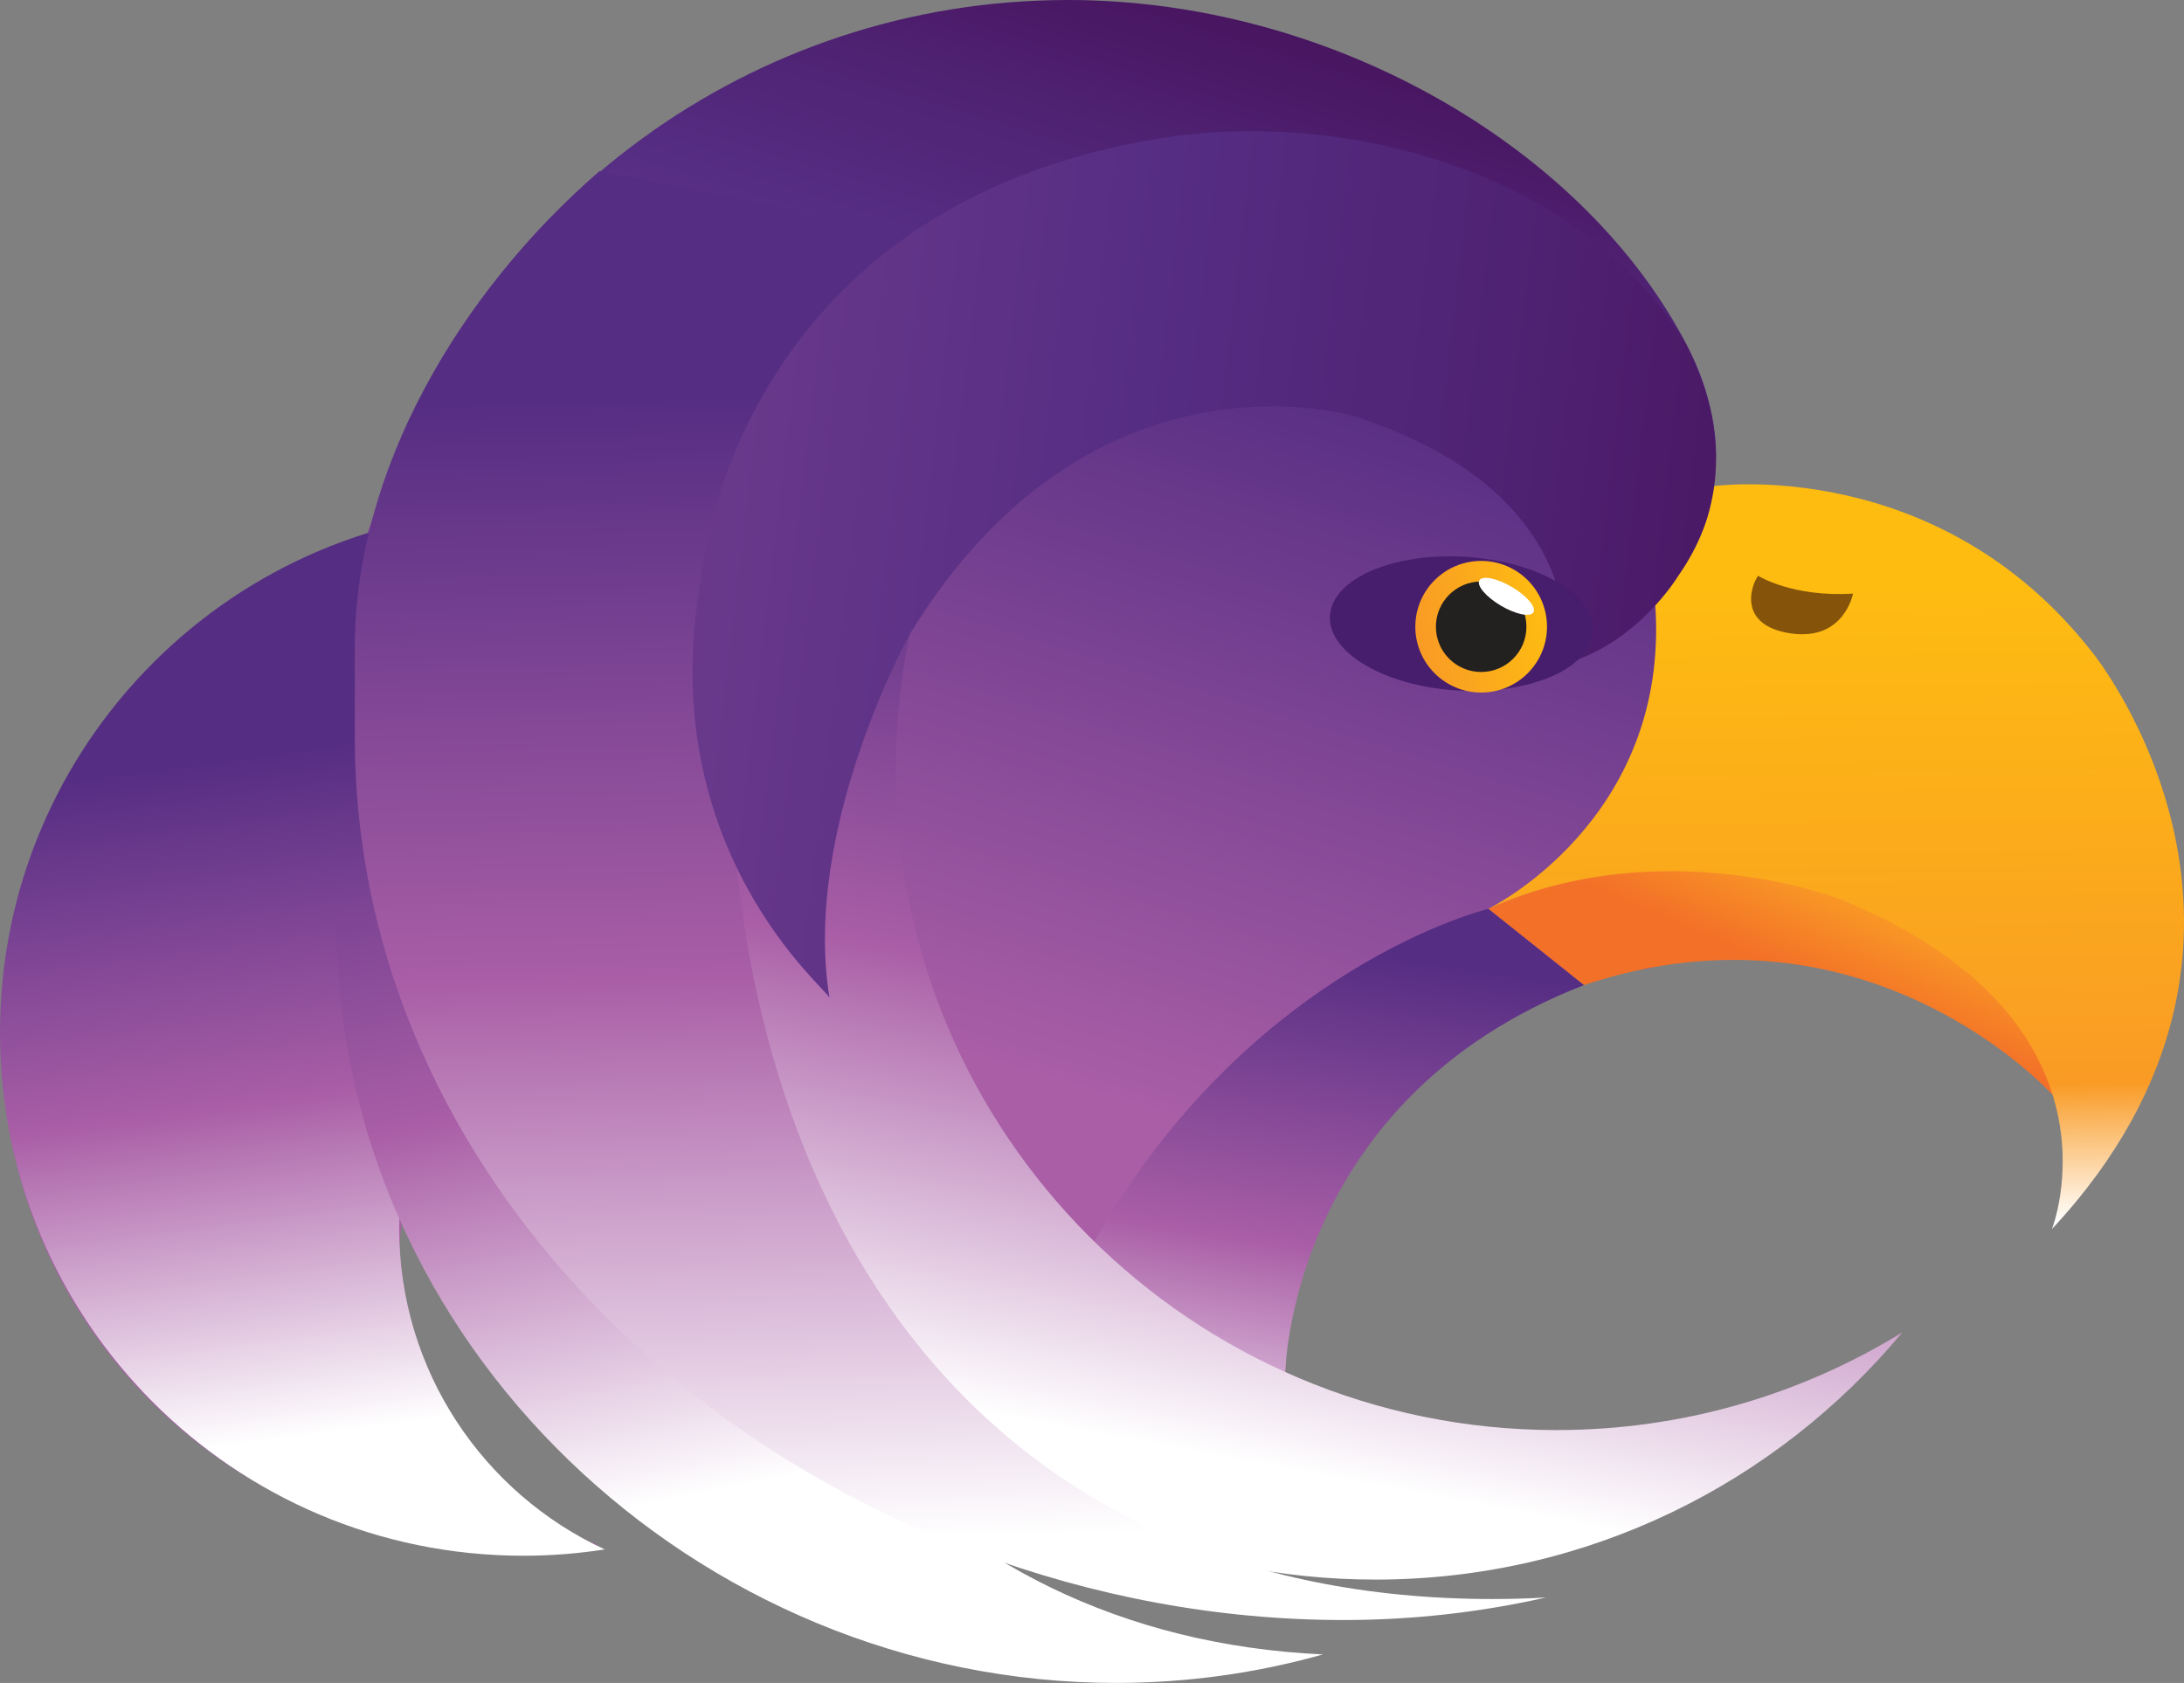 <?xml version="1.0" encoding="utf-8"?>
<!-- Generator: Adobe Illustrator 16.0.4, SVG Export Plug-In . SVG Version: 6.00 Build 0)  -->
<!DOCTYPE svg PUBLIC "-//W3C//DTD SVG 1.1//EN" "http://www.w3.org/Graphics/SVG/1.1/DTD/svg11.dtd">
<svg version="1.1" xmlns="http://www.w3.org/2000/svg" xmlns:xlink="http://www.w3.org/1999/xlink" x="0px" y="0px"
	 width="368.891px" height="284.327px" viewBox="0 0 368.891 284.327" enable-background="new 0 0 368.891 284.327"
	 xml:space="preserve">
<rect x="0" y="0" width="368.891" height="284.327" fill="#808080" stroke="none"/>
<g id="Calque_2" display="none">
</g>
<g id="Calque_1">
	<g>
		<linearGradient id="SVGID_1_" gradientUnits="userSpaceOnUse" x1="196.878" y1="-12.02" x2="140.933" y2="171.373">
			<stop  offset="0.012" style="stop-color:#461159"/>
			<stop  offset="0.185" style="stop-color:#4F2273"/>
			<stop  offset="0.322" style="stop-color:#552D83"/>
			<stop  offset="1" style="stop-color:#A95EA6"/>
		</linearGradient>
		<path fill="url(#SVGID_1_)" d="M99.677,260.541c-18.891-7.496-32.248-25.936-32.248-47.495c0-3.598,0.372-7.11,1.08-10.499h0.001
			c19.435,47.97,214.779,37.316,192.564,39.482c-27.893,2.718-35.344-4.411-50.46-12.219c2.171-35.693,30.577-66.092,66.818-66.092
			c16.28,0,14.119-81.753,12.018-81.572c0.257-1.771,0.391-3.581,0.391-5.423c0-5.083-1.39-12.082-5.577-19.654
			C266.474,24.231,224.246,0,180.419,0C126.668,0,81.02,34.69,64.643,82.906l0,0c-1.172,3.326-2.523,6.604-3.413,10.054
			l-0.234,0.072c-35.215,10.953-60.783,43.8-60.783,82.618c0,47.777,38.731,86.508,86.508,86.508c4.825,0,9.559-0.395,14.169-1.154
			L99.677,260.541z"/>
		<linearGradient id="SVGID_2_" gradientUnits="userSpaceOnUse" x1="43.404" y1="127.451" x2="58.793" y2="241.585">
			<stop  offset="0" style="stop-color:#552D83"/>
			<stop  offset="0.507" style="stop-color:#A95EA6"/>
			<stop  offset="1" style="stop-color:#FFFFFF"/>
		</linearGradient>
		<path fill="url(#SVGID_2_)" d="M88.379,86.078c-48.811,0-88.38,39.569-88.38,88.381c0,48.811,39.569,88.38,88.38,88.38
			c4.685,0,9.284-0.365,13.771-1.068c-20.496-9.462-34.721-30.192-34.721-54.248c0-8.778,1.894-17.113,5.294-24.618"/>
		<linearGradient id="SVGID_3_" gradientUnits="userSpaceOnUse" x1="301.456" y1="163.724" x2="307.868" y2="148.977">
			<stop  offset="0" style="stop-color:#F37028"/>
			<stop  offset="1" style="stop-color:#F99B25"/>
		</linearGradient>
		<path fill="url(#SVGID_3_)" d="M267.531,166.435c48.088-16.089,79.177,18.559,79.177,18.559
			c4.039-18.698-5.066-21.315-31.994-32.431c-33.736-13.922-63.334,0.986-63.334,0.986"/>
		<path fill="none" stroke="#232020" stroke-width="1.282" stroke-miterlimit="10" d="M268.601,110.357"/>
		<linearGradient id="SVGID_4_" gradientUnits="userSpaceOnUse" x1="310.76" y1="206.969" x2="309.478" y2="99.247">
			<stop  offset="0" style="stop-color:#FFFFFF"/>
			<stop  offset="0.217" style="stop-color:#F99B25"/>
			<stop  offset="1" style="stop-color:#FEBC11"/>
		</linearGradient>
		<path fill="url(#SVGID_4_)" d="M346.585,207.648c0,0,13.99-35.353-35.654-55.692c0,0-29.922-11.741-59.552,1.593
			c0,0,30.697-14.912,28.209-51.331c0,0,9.554-10.398,9.648-20.071c0,0,38.109-5.449,64.277,28.211
			C353.513,110.357,392.349,158.442,346.585,207.648z"/>
		<linearGradient id="SVGID_5_" gradientUnits="userSpaceOnUse" x1="321.301" y1="223.973" x2="321.301" y2="223.973">
			<stop  offset="0" style="stop-color:#FFFFFF"/>
			<stop  offset="1" style="stop-color:#3EC8F5"/>
		</linearGradient>
		<path fill="url(#SVGID_5_)" d="M321.301,223.973"/>
		<path fill="#85540A" d="M296.955,97.276c0,0,5.77,3.655,16.03,3.014c0,0-1.476,8.012-10.452,6.728
			C293.557,105.736,295.651,99.075,296.955,97.276z"/>
		<linearGradient id="SVGID_6_" gradientUnits="userSpaceOnUse" x1="230.417" y1="160.78" x2="215.03" y2="259.942">
			<stop  offset="0" style="stop-color:#552D83"/>
			<stop  offset="0.507" style="stop-color:#A95EA6"/>
			<stop  offset="1" style="stop-color:#FFFFFF"/>
		</linearGradient>
		<path fill="url(#SVGID_6_)" d="M251.379,153.549c0,0-40.188,9.667-66.553,56.206l10.425,27.13h20.195l1.658-5.072
			c0,0,0.634-45.991,50.427-65.378L251.379,153.549z"/>
		<linearGradient id="SVGID_7_" gradientUnits="userSpaceOnUse" x1="117.204" y1="107.686" x2="144.772" y2="247.126">
			<stop  offset="0" style="stop-color:#552D83"/>
			<stop  offset="0.507" style="stop-color:#A95EA6"/>
			<stop  offset="1" style="stop-color:#FFFFFF"/>
		</linearGradient>
		<path fill="url(#SVGID_7_)" d="M56.84,155.886c0,70.936,60.726,128.441,131.662,128.441c12.117,0,23.839-1.68,34.952-4.814
			c-68.134-3.152-109.781-56.683-109.781-125.596"/>
		<linearGradient id="SVGID_8_" gradientUnits="userSpaceOnUse" x1="234.767" y1="97.845" x2="207.132" y2="246.301">
			<stop  offset="0" style="stop-color:#552D83"/>
			<stop  offset="0.507" style="stop-color:#A95EA6"/>
			<stop  offset="1" style="stop-color:#FFFFFF"/>
		</linearGradient>
		<path fill="url(#SVGID_8_)" d="M321.301,225.113c-21.221,25.513-53.207,41.757-88.986,41.757
			c-63.896,0-115.692-51.796-115.692-115.691c0-50.695,32.607-93.773,77.992-109.409c-26.346,20.41-43.307,52.354-43.307,88.259
			c0,61.624,49.957,111.58,111.58,111.58C284.304,241.608,304.312,235.573,321.301,225.113z"/>
		<linearGradient id="SVGID_9_" gradientUnits="userSpaceOnUse" x1="157.055" y1="65.638" x2="162.138" y2="259.628">
			<stop  offset="0" style="stop-color:#552D83"/>
			<stop  offset="0.507" style="stop-color:#A95EA6"/>
			<stop  offset="1" style="stop-color:#FFFFFF"/>
		</linearGradient>
		<path fill="url(#SVGID_9_)" d="M101.249,28.918c-23.798,20.68-41.323,50.598-41.323,80.519v14.958
			c0,85.102,81.909,149.306,167.008,149.306c11.749,0,23.191-1.317,34.187-3.809c-2.969,0.172-5.96,0.261-8.971,0.261
			c-85.1,0-128.985-62.837-128.985-147.936c0-13.242,42.019-67.856,43.819-80.447"/>
		<linearGradient id="SVGID_10_" gradientUnits="userSpaceOnUse" x1="329.834" y1="113.253" x2="-106.942" y2="61.565">
			<stop  offset="0.012" style="stop-color:#461159"/>
			<stop  offset="0.185" style="stop-color:#4F2273"/>
			<stop  offset="0.322" style="stop-color:#552D83"/>
			<stop  offset="1" style="stop-color:#A95EA6"/>
		</linearGradient>
		<path fill="url(#SVGID_10_)" d="M264.141,112.183c0,0,6.133-28.341-35.217-41.814c0,0-44.415-13.746-75.269,36.789
			c0,0-18.246,32.797-13.544,61.434c-0.207-1.367-29.706-24.867-21.799-70.457c0,0,4.651-63.187,78.218-74.866
			c26.924-4.273,66.7,3.205,86.744,32.404c0,0,14.663,21.023,0.199,41.604l0,0C283.474,97.276,276.613,108.774,264.141,112.183z"/>
		
			<ellipse transform="matrix(0.998 0.06 -0.06 0.998 6.815 -14.704)" fill="#471D6E" cx="246.843" cy="105.469" rx="22.243" ry="11.313"/>
		
			<linearGradient id="SVGID_11_" gradientUnits="userSpaceOnUse" x1="-604.409" y1="-1080.458" x2="-582.168" y2="-1080.458" gradientTransform="matrix(0.982 -0.188 0.188 0.982 1036.245 1055.348)">
			<stop  offset="0" style="stop-color:#F99B25"/>
			<stop  offset="1" style="stop-color:#FEBC11"/>
		</linearGradient>
		<circle fill="url(#SVGID_11_)" cx="250.177" cy="105.885" r="11.12"/>
		<circle fill="#232020" cx="250.177" cy="105.886" r="7.645"/>
		
			<ellipse transform="matrix(0.509 -0.861 0.861 0.509 38.234 268.478)" fill="#FFFFFF" cx="254.361" cy="100.738" rx="1.831" ry="5.298"/>
	</g>
</g>
</svg>
